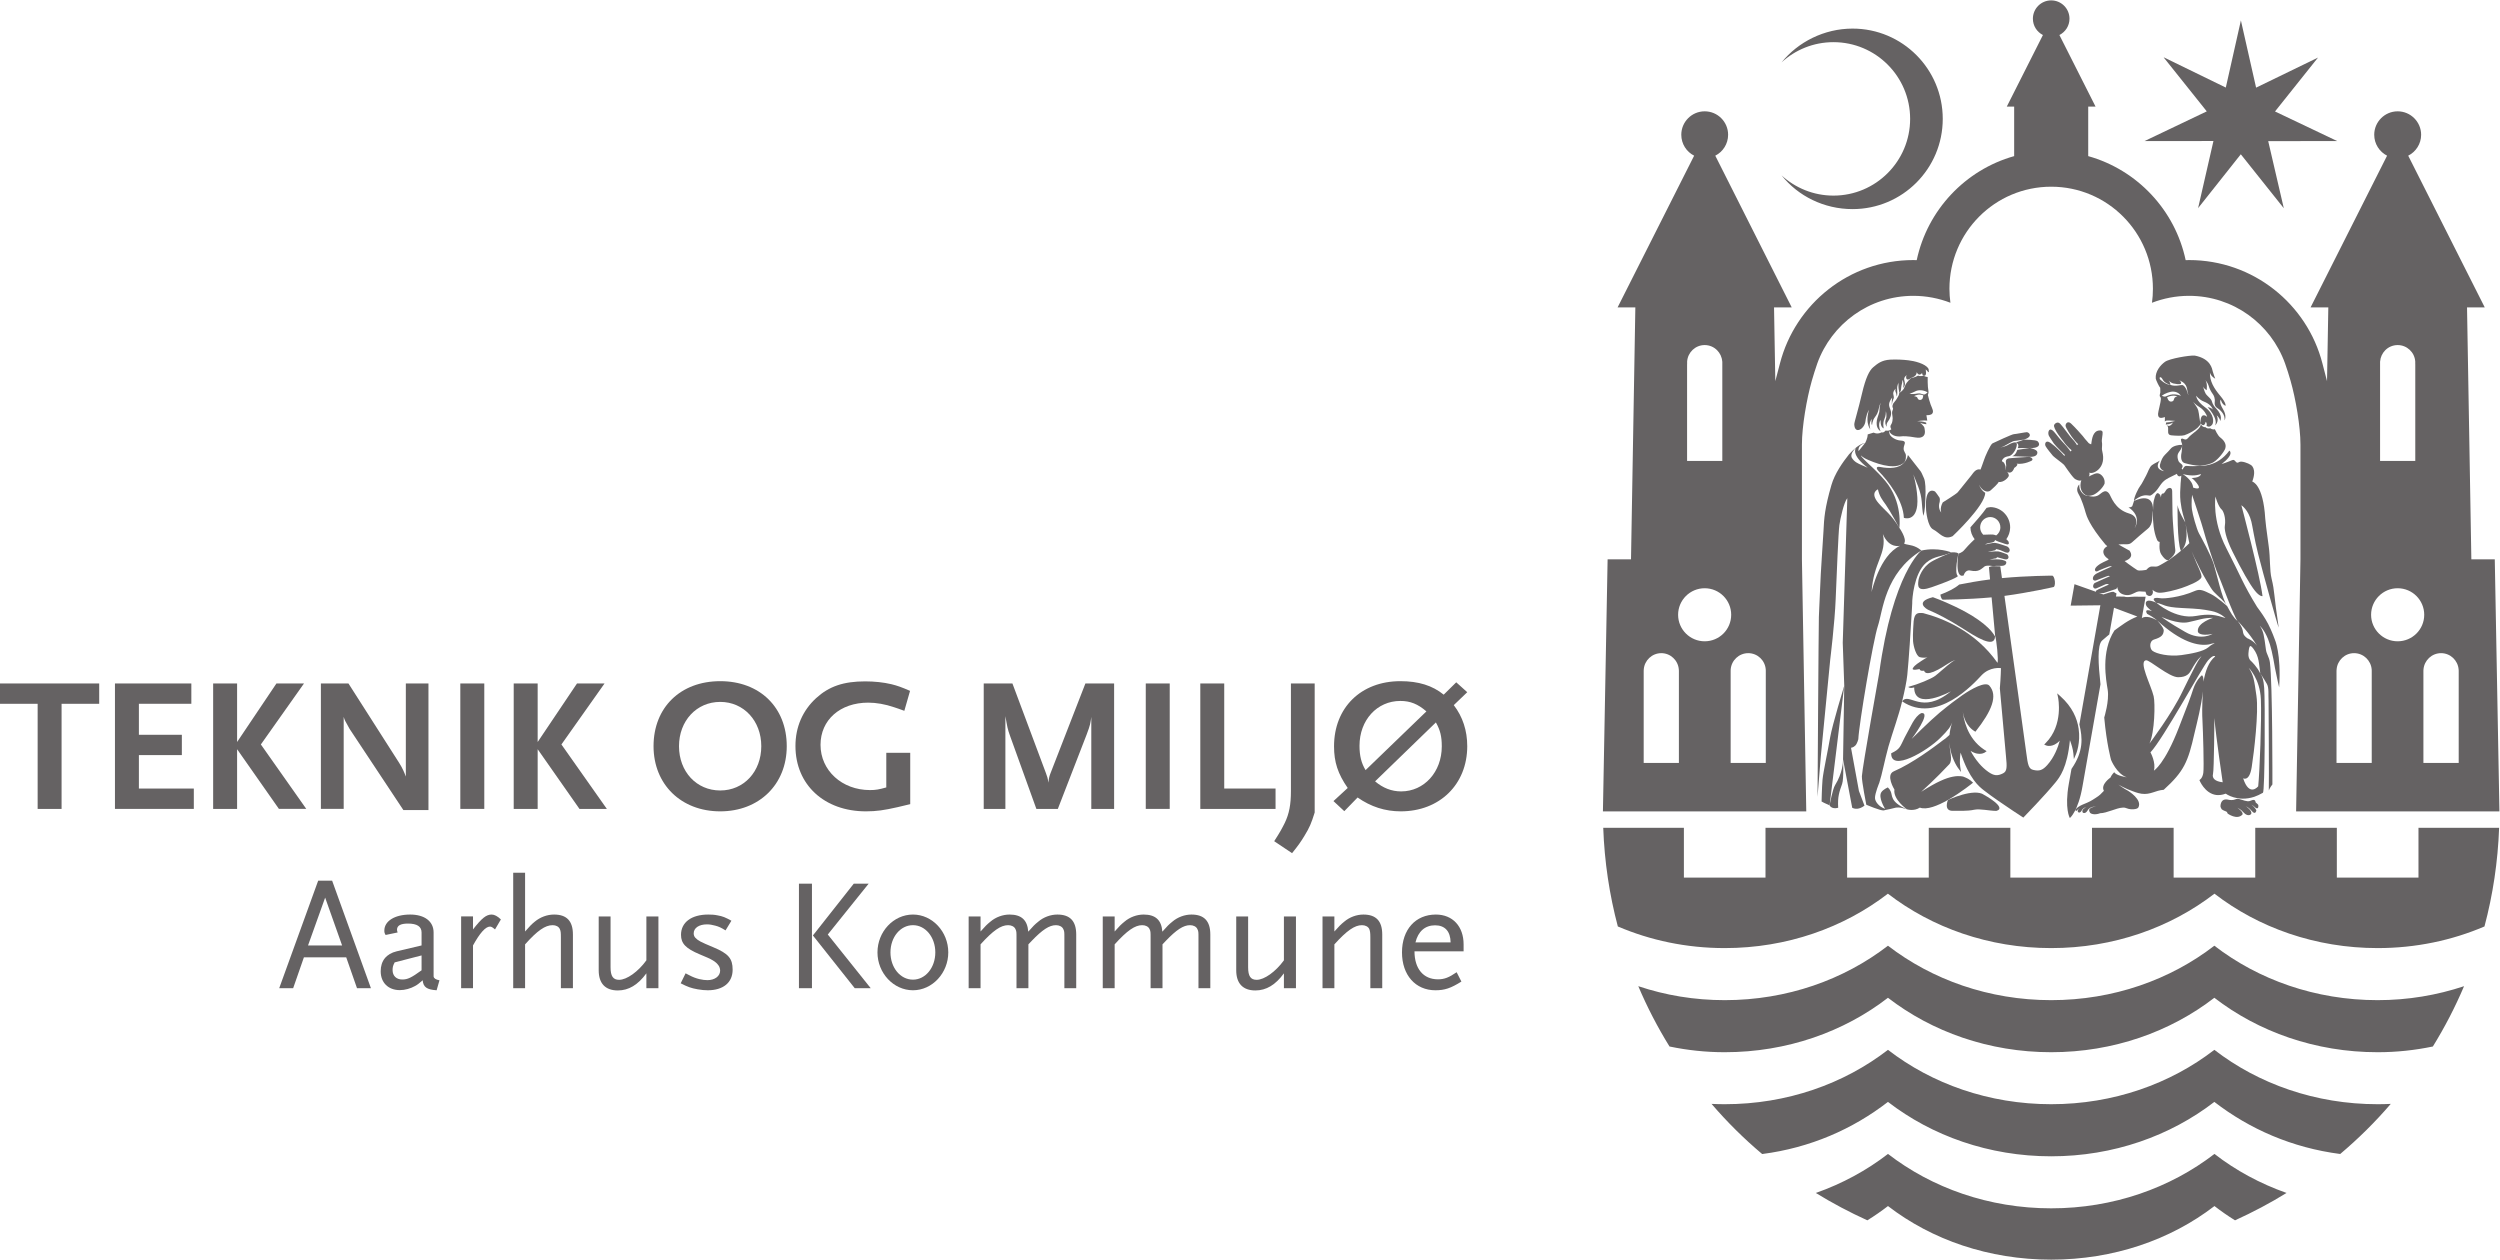 <?xml version="1.0" encoding="UTF-8" standalone="no"?>
<!-- Created with Inkscape (http://www.inkscape.org/) -->

<svg
   version="1.1"
   id="svg2"
   width="183.28"
   height="92.347"
   viewBox="0 0 183.28 92.347"
   sodipodi:docname="AAK_TM_02_hojre_70_cmyk.eps"
   xmlns:inkscape="http://www.inkscape.org/namespaces/inkscape"
   xmlns:sodipodi="http://sodipodi.sourceforge.net/DTD/sodipodi-0.dtd"
   xmlns="http://www.w3.org/2000/svg"
   xmlns:svg="http://www.w3.org/2000/svg">
  <defs
     id="defs6" />
  <sodipodi:namedview
     id="namedview4"
     pagecolor="#ffffff"
     bordercolor="#000000"
     borderopacity="0.25"
     inkscape:showpageshadow="2"
     inkscape:pageopacity="0.0"
     inkscape:pagecheckerboard="0"
     inkscape:deskcolor="#d1d1d1" />
  <g
     id="g8"
     inkscape:groupmode="layer"
     inkscape:label="ink_ext_XXXXXX"
     transform="matrix(1.333,0,0,-1.333,0,92.347)">
    <g
       id="g10"
       transform="scale(0.1)">
      <path
         d="m 1039.76,257.695 c -0.19,0.41 -0.42,0.762 -0.63,1.075 -0.24,0.332 -0.53,0.644 -0.88,0.957 0,0 -2.48,-1.094 -3.5,-2.579 -2.03,-2.851 2,-9.199 2,-9.199 -3.37,1.114 -5.46,3.946 -5.55,5.879 -0.08,2.598 2.36,8.418 2.36,8.418 0.77,2.324 1.57,5.645 2.36,9.082 0.8,3.36 1.55,6.817 2.68,10.86 2.29,7.929 5.63,16.875 7.52,24.863 1.43,5.879 2.5,11.054 2.85,14.551 0.86,8.574 1.9,24.687 2.49,35.273 0.33,5.664 0.22,4.238 0.22,4.707 0,1.367 0.79,15.699 7.62,21.676 4.5,3.91 8.74,3.246 13.91,5.715 0,0 -7.4,3.031 -16.51,1.007 0,0 -15.73,-12.367 -23.21,-67.519 0,0 -9.19,-51.328 -9.5,-56.563 -0.13,-2.714 2.43,-15.703 2.43,-15.703 0,0 7.98,-3.457 9.66,-3.125 1.04,0.371 2.45,0.45 4.81,1.094 2.34,0.684 3.8,0.84 7.83,-0.488 -9.59,4.297 -7.68,7.617 -8.96,10.019"
         style="fill:#656263;fill-opacity:1;fill-rule:nonzero;stroke:none"
         id="path12" />
      <path
         d="m 1106.66,441.883 9.47,-0.352 c 2.83,-0.097 4.53,0.742 4.37,2.598 -0.14,1.504 -4.14,2.285 -4.14,2.285 l -6.88,-1.062 c 0,0 -0.81,-2.922 -2.82,-3.469"
         style="fill:#656263;fill-opacity:1;fill-rule:nonzero;stroke:none"
         id="path14" />
      <path
         d="m 1196.19,391.855 c 0,0.774 -1.4,12.43 -1.4,21.329 -0.03,4.558 -0.1,8.367 -0.14,9.636 -0.13,2.696 -2.8,1.457 -3.33,0.422 -1.32,-2.422 -1.9,-1.902 -1.9,-1.902 0,0 -0.82,0.144 -0.97,-2.211 -0.35,1.719 -0.55,1.574 -1.06,2.082 -1.94,1.855 -3.01,-4.621 -3.01,-4.621 0,0 -0.17,-1.328 -0.27,-4.551 -0.02,-0.672 -0.06,-1.504 -0.06,-2.351 0,-3.301 0.3,-9.407 2.32,-13.899 0.38,-0.742 0.84,-1.004 1.43,-1.062 0,0 -0.64,-4.563 0.8,-6.778 2.69,-4.164 4.14,-3.207 4.14,-3.207 4.81,3.969 3.48,5.453 3.45,7.113"
         style="fill:#656263;fill-opacity:1;fill-rule:nonzero;stroke:none"
         id="path16" />
      <path
         d="m 1083.7,402.762 c 0,-2.422 0.88,-4.657 2.31,-6.543 -2.43,-2.246 -5.22,-5.281 -5.75,-5.977 -1.04,-1.355 -3.18,-1.961 -3.18,-1.961 0,0 -2.29,-13.847 2.89,-11.992 0,0 0.82,3.316 3.61,2.711 4.67,-1.016 5.92,0.762 7.82,2.207 1.26,0.957 5.03,0.176 5.03,0.176 2.94,0.644 6.41,-0.801 7.01,1.875 -0.02,0.371 -0.11,0.664 -0.11,0.664 -2.34,1.953 -9.01,1.016 -9.01,1.016 0,0 1.02,0.41 2.45,0.605 0.48,0.098 1.4,-0.02 1.48,0.762 0,0 0.58,-0.02 3.63,-0.938 2.47,-0.781 2.62,0.449 2.78,0.938 -0.06,0.929 -0.75,1.574 -0.75,1.574 0,0 -3.24,1.34 -4.78,1.613 -1.51,0.235 -5.74,-0.332 -5.74,-0.332 0,0 0.15,0.176 2.61,0.692 0.88,0.195 1.76,0.195 1.69,0.957 0,0 1.75,-0.164 4.12,-1.317 1.62,-0.801 2.42,-0.773 2.87,-0.519 0.15,0.265 0.54,0.597 0.6,0.84 0,0.187 0,0.382 0,0.546 -0.19,1.368 -1.46,1.907 -1.46,1.907 0,0 -5.03,1.785 -6.39,1.922 -1.35,0.187 -5.74,-0.926 -5.74,-0.926 1.11,0.789 2.34,0.886 3.76,1.14 1.98,0.383 1.73,1.457 1.73,1.457 0,0 0.42,-0.625 4.39,-1.796 1.1,-0.344 3.94,-1.797 3.11,0.8 -0.22,0.34 -0.72,0.926 -1.25,1.375 1.26,1.778 2.06,3.938 2.11,6.301 0.11,6.121 -4.73,11.211 -10.76,11.348 -0.75,0 -1.45,-0.274 -2.19,-0.41 0,0 0.02,0 0.02,0.027 -2.85,-4.031 -6.37,-7.801 -8.91,-10.742 m 7.03,4.074 c 1.08,1.023 2.46,1.602 3.96,1.582 3.07,-0.07 5.52,-2.656 5.47,-5.762 -0.03,-1.828 -0.95,-3.34 -2.28,-4.347 -0.55,0.175 -1,0.265 -1.11,0.351 -0.5,0.293 -3.33,0.11 -5.98,0.031 -0.06,0.067 -0.14,0.106 -0.2,0.164 -1.03,1.086 -1.58,2.524 -1.56,4.004 0.06,1.516 0.62,2.942 1.7,3.977"
         style="fill:#656263;fill-opacity:1;fill-rule:nonzero;stroke:none"
         id="path18" />
      <path
         d="m 1091.19,255.625 c -5.44,3.965 -19.86,-2.812 -19.86,-2.812 0,0 -2.62,-6.075 2.7,-5.977 2.89,0.059 7.85,-0.254 11.78,0.605 3.15,0.645 7.98,-0.586 12.14,-0.644 6.25,1.719 -6.76,8.828 -6.76,8.828"
         style="fill:#656263;fill-opacity:1;fill-rule:nonzero;stroke:none"
         id="path20" />
      <path
         d="m 1006.54,287.246 c -1.16,-6.894 -3.78,-18.906 -4.19,-23.242 -0.37,-4.336 -0.52,-12.031 -0.52,-12.031 1.63,-0.977 3.67,-1.719 4.41,-2.11 l 8.06,65.84 c 0,0 -6.57,-21.582 -7.76,-28.457"
         style="fill:#656263;fill-opacity:1;fill-rule:nonzero;stroke:none"
         id="path22" />
      <path
         d="m 1109.74,446.309 6.62,0.105 c 4.72,-0.328 6.15,1.672 4.37,3.606 -0.93,1.015 -7.65,0.945 -7.65,0.945 l -4.46,-1.551 c 0,0 2.25,-0.48 1.12,-3.105"
         style="fill:#656263;fill-opacity:1;fill-rule:nonzero;stroke:none"
         id="path24" />
      <path
         d="m 1359.19,385.152 -2.38,138.578 h 9.74 l -42.09,83.426 c 4.2,2.11 7.11,6.477 7.11,11.504 0,7.09 -5.8,12.891 -12.91,12.891 -7.11,0 -12.89,-5.801 -12.89,-12.891 0,-5.027 2.89,-9.394 7.07,-11.504 l -42.07,-83.426 h 9.75 l -0.71,-40.566 -2.54,9.766 c -8.42,32.683 -38.08,56.816 -73.34,56.816 -0.64,0 -1.28,-0.019 -1.87,-0.051 -5.84,27.59 -26.72,49.668 -53.59,57.219 v 27.227 h 4.04 l -19.89,39.375 c 3.3,1.679 5.55,5.066 5.55,8.972 0,5.567 -4.51,10.078 -10.06,10.078 -5.56,0 -10.07,-4.511 -10.07,-10.078 0,-3.906 2.22,-7.293 5.52,-8.972 l -19.88,-39.375 h 4.06 v -27.227 c -26.87,-7.551 -47.73,-29.629 -53.59,-57.219 -0.61,0.032 -1.25,0.051 -1.87,0.051 -35.28,0 -64.885,-24.133 -73.342,-56.816 l -2.559,-9.766 -0.703,40.566 h 9.722 l -42.039,83.426 c 4.192,2.11 7.063,6.477 7.063,11.504 0,7.09 -5.742,12.891 -12.895,12.891 -7.105,0 -12.859,-5.801 -12.859,-12.891 0,-5.027 2.871,-9.394 7.07,-11.504 l -42.09,-83.426 h 9.754 L 897.02,385.152 H 884.148 L 881.57,246.543 h 111.836 l -2.39,138.609 v 63.102 c 0,10.016 2.605,25.105 5.422,35.066 0.957,3.321 1.968,6.532 3.042,9.61 7.8,21.668 28.5,37.148 52.8,37.148 7.2,0 14.1,-1.387 20.4,-3.808 -0.33,2.507 -0.54,5.058 -0.54,7.683 0,30.977 24.94,56.145 55.97,56.145 30.98,0 55.94,-25.168 55.94,-56.145 0,-2.625 -0.17,-5.176 -0.52,-7.683 6.3,2.421 13.18,3.808 20.4,3.808 24.3,0 45.01,-15.48 52.78,-37.148 1.11,-3.078 2.1,-6.289 3.05,-9.61 2.84,-9.961 5.43,-25.05 5.43,-35.066 v -63.102 l -2.39,-138.609 h 111.82 l -2.56,138.609 z M 927.859,492.461 h 0.024 v 1.512 c 0.371,5.05 4.551,9.023 9.644,9.023 2.7,0 5.09,-1.082 6.848,-2.851 1.602,-1.622 2.645,-3.739 2.813,-6.172 h 0.046 v -54.696 h -19.375 z m -4.5,-219.277 h -19.367 v 50.664 c 0,0.254 0,0.507 0.039,0.722 0.371,5.02 4.555,8.985 9.653,8.985 5.078,0 9.238,-3.965 9.629,-8.985 0,-0.215 0.046,-0.468 0.046,-0.722 z m 14.168,66.894 c -8.047,0 -14.605,6.524 -14.605,14.59 0,8.047 6.558,14.59 14.605,14.59 8.078,0 14.59,-6.543 14.59,-14.59 0,-8.066 -6.512,-14.59 -14.59,-14.59 m 33.618,-66.894 h -19.329 v 50.664 c 0,0.254 0,0.507 0.02,0.722 0.383,5.02 4.57,8.985 9.656,8.985 5.102,0 9.262,-3.965 9.629,-8.985 0.024,-0.215 0.024,-0.468 0.024,-0.722 z m 337.845,220.789 h 0.02 c 0.18,2.433 1.23,4.55 2.81,6.172 1.74,1.769 4.18,2.851 6.84,2.851 5.13,0 9.32,-3.973 9.67,-9.023 v -1.512 h 0.02 v -53.184 h -19.36 z m -4.59,-220.789 h -19.37 v 50.664 c 0,0.254 0.03,0.507 0.05,0.722 0.39,5.02 4.53,8.985 9.62,8.985 5.11,0 9.27,-3.965 9.68,-8.985 0,-0.215 0.02,-0.468 0.02,-0.722 z m 14.26,66.894 c -8.04,0 -14.61,6.524 -14.61,14.59 0,8.047 6.57,14.59 14.61,14.59 8.07,0 14.61,-6.543 14.61,-14.59 0,-8.066 -6.54,-14.59 -14.61,-14.59 m 33.57,-66.894 h -19.41 v 50.664 c 0,0.254 0.04,0.507 0.04,0.722 0.41,5.02 4.57,8.985 9.68,8.985 5.09,0 9.25,-3.965 9.65,-8.985 0.01,-0.215 0.04,-0.468 0.04,-0.722 v -50.664"
         style="fill:#656263;fill-opacity:1;fill-rule:nonzero;stroke:none"
         id="path26" />
      <path
         d="m 1148.04,420.09 c 0.88,-0.063 2.17,0.086 3.36,0.562 1.99,0.879 4.84,3.418 6.05,6.047 0.47,2.781 -1.44,4.883 -2.71,5.457 -1.02,0.449 -1.65,0.391 -2.72,0.039 -1.02,-0.332 -3.3,-1.523 -3.3,-1.523 0.73,0.723 0.39,2.199 0.39,2.199 1.7,-1.16 8.79,1.965 7.4,10.145 -0.27,1.699 -0.52,2.14 -0.5,3.039 0.03,1.375 0.21,2.48 0,3.515 -0.27,1.465 0.53,4.188 0.37,5.52 -0.14,1.344 -2.19,1.012 -3.01,0.664 -2.85,-1.281 -2.95,-5.891 -3.26,-7.336 0,0 -0.41,0.098 -0.9,0.352 -0.65,0.242 -0.72,0.734 -1.45,1.425 -0.36,0.321 -1.72,1.961 -2.28,2.754 -0.59,0.77 -4.65,5.223 -6.46,6.895 -1.74,1.582 -2.93,0.105 -3.01,-1.028 -0.14,-1.289 3.34,-6.16 3.34,-6.16 2.83,-3.808 3.63,-4.14 3.63,-4.14 l -0.76,-0.586 c 0,0 0.33,0.449 -3.63,4.726 -0.47,0.489 -4.11,5.598 -5.53,7.051 -1.49,1.543 -3.05,-0.019 -3.31,-0.566 -0.91,-1.934 5,-8.985 5,-8.985 2.53,-3.644 4.64,-5 4.64,-5 l -0.85,-0.754 c 0.5,0.442 -4.57,5.754 -4.57,5.754 -2.07,2.141 -3.71,4.844 -5.27,6.035 -2.05,1.473 -2.73,-1.906 -1.68,-3.398 0.39,-0.52 1.12,-1.945 2.56,-3.938 1.37,-1.804 6.17,-6.386 6.17,-6.386 l -0.47,-0.36 c -1.21,1.532 -4.97,5.313 -7.58,7.129 -2.61,1.817 -3.34,-0.527 -2.69,-1.808 0.6,-1.2 3.42,-4.61 4.07,-5.371 0.7,-0.77 5.8,-4.469 6.15,-5.008 0.6,-0.938 2.01,-2.891 2.32,-3.293 0.61,-0.828 2.44,-3.445 3.55,-4.336 0,0 2.21,-1.453 3.58,-0.801 -1.25,-3.516 -0.06,-7.5 3.36,-8.531"
         style="fill:#656263;fill-opacity:1;fill-rule:nonzero;stroke:none"
         id="path28" />
      <path
         d="m 1139.27,269.902 c -0.56,-3.066 -1.15,-6.562 -1.45,-8.105 -2.49,-13.906 0.55,-18.926 0.55,-18.926 0,0 4.61,3.672 6.98,17.598 1.25,7.148 5.75,32.715 9.87,55.957 -1.21,11.074 -1.87,21.543 0.86,24.043 1.66,1.523 4.87,4.082 3.98,3.359 1.57,8.828 2.59,14.707 2.59,14.707 l 12.84,-4.824 c -5.27,-2.07 -8.68,-4.863 -12.6,-7.676 -7.61,-11.816 -4.55,-27.383 -3.71,-32.597 0.97,-6.133 -1.9,-15.274 -1.9,-15.274 1.32,-14.707 3.76,-23.32 3.76,-23.32 0,0 3.06,-7.676 8.62,-9.571 0,0 -5.92,0.918 -6.88,2.832 0,0 -1.5,-1.484 -2.09,-2.988 0,0 -5.58,-3.789 -3.59,-7.285 -1.99,-1.992 -2.1,-2.344 -4.6,-3.926 -2.46,-1.582 -2.9,-1.933 -7.13,-3.652 -1.4,-0.586 -3.27,-1.738 -3.84,-2.734 -0.19,-0.762 0.39,-0.899 0.57,-0.625 0.81,1.035 2.08,1.582 2.08,1.582 -1.78,-0.957 -1.71,-2.012 -1.14,-2.461 l 0.27,-0.098 c 0.36,-0.098 1.02,0 1.73,1.348 0.31,0.644 0.99,1.211 2.49,1.718 -0.39,-0.254 -3.2,-1.406 -1.99,-3.203 1.77,-0.781 2.69,1.563 3.06,1.953 1.25,1.25 2.35,1.27 4.2,1.739 -4,-1.153 -4.4,-1.856 -3.3,-3.711 0.9,-0.957 3.36,-1.094 5.54,-0.235 3.63,0.039 8.93,2.911 12.25,3.067 1.31,0.117 1.31,-0.02 3.4,-0.684 1.21,-0.39 4.74,-0.39 5.37,0.801 2.23,4.238 -5.18,8.965 -6.5,9.609 -1.3,0.645 -4.48,2.91 -4.48,2.91 0,0 4.27,-2.402 7.84,-3.593 2.64,-1.035 4.36,-1.348 4.91,-1.407 4.99,-0.644 7.45,1.817 12.17,2.188 11.24,10.195 13.38,15.43 16.9,31.016 1.46,6.211 3.96,15.742 4.59,23.125 -0.43,-9.766 -0.39,-12.5 -0.19,-16.075 0.31,-5.937 0.92,-25.546 0.47,-28.75 -0.47,-3.203 -2.16,-3.964 -2.16,-3.964 0,0 2.85,-7.383 9.29,-8.223 1.51,-0.156 3.26,0 5.19,0.742 0,0 6.4,-4.824 15.74,-1.719 1.48,0.508 3.04,1.231 4.73,2.207 1.09,0.645 1.24,50.996 0.68,57.676 -0.37,4.531 -0.8,5.781 -2.14,7.93 -1.7,3.652 -4.89,6.66 -4.89,6.66 0,0 -1.89,1.152 -1.63,4.395 0.42,5.097 1.11,4.648 2.8,2.46 3.11,-4.218 2.95,-8.183 3.72,-13.515 0,0 1.51,-2.051 3.65,-5.781 1.21,-2.149 0.69,-6.055 0.9,-9.297 0,0 0.31,-44.864 0.13,-49.258 0.59,1.621 1.98,3.301 1.98,3.301 0,0 0.14,55.371 -1.38,67.129 -0.4,3.027 -1.83,4.433 -2.18,7.031 -1.05,7.93 -1.33,10.039 -3.36,13.066 0,0 2.35,-1.894 4.51,-7.226 1.47,-3.633 2.64,-8.809 3.85,-16.094 0.74,-4.102 2.27,-10.527 2.27,-10.527 1.23,18.632 -2.41,26.425 -2.41,26.425 -1.16,3.203 -3.1,7.871 -5.07,11.016 -2.05,3.418 -4.14,6.035 -4.67,6.836 -7.87,12.832 -8.93,16.836 -16.9,32.266 -7.96,15.441 -5.99,28.418 -5.99,28.418 0,0 1.5,-5.547 3.49,-7.208 0.69,-0.539 2.43,-4.191 1.68,-8.984 -0.25,-1.406 0.2,-5.976 4.28,-14.219 4.98,-10.023 9.36,-17.793 12.29,-21.425 2.7,-3.36 4.16,-2.93 4.16,-2.93 -1.46,11.855 -11.64,49.98 -11.64,49.98 0,0 3.84,-2.312 5.52,-9.082 0.58,-2.257 1.66,-9.707 3.69,-17.656 2.74,-10.898 10.82,-39.746 11.33,-40.547 -2.93,19.238 -2.06,19.238 -3.92,26.934 -1.14,4.683 -0.66,11.285 -1.57,17.746 -1.38,10.008 -1.77,13.308 -1.91,15.223 -1.13,19.16 -7.15,20.402 -7.15,20.402 2.72,7.262 -0.77,9.148 -0.77,9.148 -1.58,1.063 -5.01,2.227 -6.24,1.668 -2.52,-1.64 -1.89,2.063 -4.39,0.84 -1.57,-0.762 -5.49,-2.058 -5.49,-2.058 7.39,5.695 4.29,7.421 4.29,7.421 -6.75,-9.277 -16.16,-8.351 -16.16,-8.351 -2.83,-0.274 -5.59,-0.235 -7.21,-0.047 -1.16,0.137 -1.83,-0.871 -2.31,-2.063 -0.16,0.208 -0.33,0.481 -0.57,0.61 0.58,0.828 1.05,1.637 -0.46,2.742 -0.56,0.391 -0.92,0.828 -1.2,1.258 0,0 -1.23,2.621 -0.13,4.551 0.86,1.449 2.09,2.5 2.09,4.472 -2.03,0.129 -4.98,-0.633 -6.1,-1.875 -1.14,-1.218 -1.9,-2.246 -3.4,-3.621 -1.25,-1.262 -2.03,-2.82 -2.7,-5.39 -0.58,-2.364 2.37,-3.614 2.37,-3.614 0,0 -6.05,0.801 -2.45,5.879 -0.57,-0.566 -2.93,-1.465 -4.36,-2.551 -1.45,-1.121 -2.27,-4.07 -3.15,-5.625 -0.9,-1.582 -2.38,-4.746 -3.27,-5.769 -0.88,-1.016 -3.64,-6.484 -3.43,-8.32 0.82,1.277 3.78,2.586 3.78,2.586 1.42,0.5 2.43,0.683 3.82,0.5 1.43,-0.168 1.43,-0.5 3.89,1.777 2.39,2.246 3.11,5.039 6.06,6.961 1.87,1.203 4.37,2.207 6.07,3.137 0.11,-0.665 0.5,-1.172 1.06,-1.348 0.48,-0.137 0.95,0.019 1.35,0.34 -0.23,-2.117 -0.57,-5.719 -0.64,-9.16 -0.02,-1.797 0,-3.524 0.19,-5.008 0.69,-5.957 1.9,-8.731 2.63,-11.535 0,0 -3.81,6.211 -4.26,9.511 0,0 -0.28,-20.828 1.85,-25.175 -1.38,-1.141 -2.65,-2.184 -3.04,-2.442 l -0.66,-0.476 c -0.74,-0.571 -2.41,-1.782 -2.41,-1.782 -0.16,-0.078 -0.37,-0.195 -0.59,-0.371 -1.64,-0.996 -5.09,-3.047 -5.84,-3.32 -0.84,-0.41 -1.86,-0.215 -3.34,-0.215 -1.49,0 -2.23,-0.937 -3.16,-1.855 0,0 -3.96,-0.743 -4.97,-0.118 -0.67,0.391 -3.1,2.09 -4.95,3.438 -0.89,0.644 -1.62,1.191 -1.99,1.523 1.81,0.547 3.3,1.543 3.57,3 0.14,0.899 -0.23,1.778 -0.79,2.618 0.06,0 0.04,0 0.09,0.011 l -6.28,3.477 c 4.58,0.508 5.5,-0.539 7.53,1.258 2.37,2.121 5.77,5.109 8.73,7.531 2.97,2.461 2.19,6.98 2.76,9.949 0.36,10.938 -10.46,5.188 -10.46,5.188 l -0.92,-2.754 c -0.17,-0.528 -1.75,-0.938 -2.14,-0.684 7.84,-5.234 3.43,-11.484 3.43,-11.484 0,0 3.41,6.172 -3.09,8.066 -8.05,2.363 -9.88,9.473 -10.95,10.926 -2.5,3.301 -4.64,-0.652 -6.69,-1.27 -1.45,-0.437 -2.02,-0.574 -5.24,0.063 -2.13,0.223 -3.28,1.89 -3.93,3.023 -0.7,1.223 -0.57,3.242 -0.57,3.242 0,0 -2.29,-2.183 -0.42,-5.269 1.85,-3.09 3.39,-8.352 3.88,-10.168 0.51,-1.816 2.07,-7.012 10.89,-17.578 0,0 0.43,-0.391 1.05,-0.969 -1.11,-0.633 -1.94,-1.453 -2.13,-2.519 -0.28,-1.668 0.84,-3.379 2.81,-4.563 -0.02,-0.137 -0.08,-0.293 -0.09,-0.41 -1.97,-0.859 -3.99,-1.895 -4.56,-2.266 -1.64,-1.093 -2.56,-1.953 -2.81,-2.949 0,-1.426 0.88,-1.504 2.65,-0.43 0.47,0.274 4.26,1.68 4.81,1.914 0.94,0.411 1.91,0.118 1.91,0.118 0,0 -7.16,-3.164 -8.41,-3.887 -0.92,-0.504 -2.23,-1.461 -2.08,-3.063 0.15,-0.761 1.01,-1.074 1.74,-0.761 0.75,0.351 4.69,1.797 5.56,2.148 1.75,0.645 1.38,0.313 2.08,0.176 0,0 -7.79,-3.399 -8.39,-3.75 -0.57,-0.352 -0.89,-1.191 -0.89,-1.875 0.09,-0.879 0.89,-1.426 1.66,-1.113 0.58,0.195 4.14,1.836 5.16,2.285 1.01,0.449 1.89,-0.137 1.89,-0.137 0,0 -6.73,-2.969 -6.89,-3.242 -0.1,-0.078 -0.35,-0.469 -0.25,-0.742 l -11.81,4.179 -2.1,-11.796 16.33,0.195 c 0,0 -6.46,-36.856 -11.53,-65.508 1.75,-7.48 2.37,-14.727 -4.33,-24.473 m 45.17,39.961 c -1.42,6.055 -8.58,19.395 -4.1,19.766 1.92,0.176 12.59,-9.316 17.57,-9.316 4.97,0 6.27,2.304 7.2,3.925 3.68,6.68 5.62,7.598 5.62,7.598 -1.33,-1.582 -2.49,-3.555 -4.55,-7.637 -1.72,-3.476 -3.79,-7.304 -5.78,-11.543 -5.75,-12.226 -18.25,-28.808 -18.25,-28.808 2.88,6.113 3.2,22.246 2.29,26.015 m 27.43,8.008 c 0.03,2.031 -0.32,3.34 -0.92,3.496 -0.33,-0.195 -3.04,-2.597 -4.75,-7.578 -1.55,-4.922 -3.05,-8.652 -7.81,-20.957 -7.89,-20.488 -13.82,-23.887 -13.82,-23.887 1.26,4.414 -1.88,10.039 -1.88,10.039 7.14,7.618 28.46,46.875 31.66,50.567 3.19,3.613 3.94,2.187 3.94,2.187 -3.62,-2.89 -5.49,-8.183 -6.42,-13.867 m 5.21,-50.781 c 0.61,2.305 0.76,30.762 0.76,30.762 0.9,-10.684 4.57,-35.313 4.57,-35.313 -4.28,0.449 -5.94,2.285 -5.33,4.551 m 23.89,42.969 c -1.3,8.925 -1.46,11.035 -4.23,15.429 0,0 6.18,-6.015 6.67,-17.246 0.47,-11.172 -0.67,-40.078 -1.47,-47.91 0,0 -4.87,-6.172 -8.28,4.395 0,0 3.41,-2.11 4.71,6.152 1.3,8.32 3.91,30.234 2.6,39.18 m -40.56,121.972 c 5.83,-1.398 8.04,-0.508 10.07,0 -0.51,-2.234 -5.22,-2.148 -5.22,-2.148 0.98,-0.481 2.72,-2.414 3.62,-3.879 1.96,-3.172 -2.73,-1.387 -2.73,-1.387 -0.3,4.278 -5.74,7.414 -5.74,7.414 m 1.57,-27.187 c 0.51,-2.285 1.19,-6.895 2.09,-10.832 -0.53,-0.645 -2.69,-2.547 -4.63,-4.188 4.42,3.731 3.01,12.645 2.54,15.02 m -47.95,-38.047 c 0.84,-0.332 2.63,-0.313 3.17,-0.117 0,0 4.47,1.504 5.15,1.699 1.66,0.547 1.64,0.293 2.07,1.523 0.43,-2.793 2.09,-4.023 4.79,-4.394 3.27,-0.449 5.14,2.09 7.56,2.031 0,0 2.71,-0.234 3.18,-0.176 0.27,-0.957 0.55,-1.66 0.55,-1.66 2.56,-2.051 4.26,0.742 3.24,2.754 0,0 1.47,-1.543 3.72,-1.68 2.93,-0.136 9.28,1.563 12.39,2.598 3.39,1.172 9.96,3.691 10.82,5.801 0.66,1.562 -2.63,7.379 -3.88,10.855 -0.55,1.41 -0.73,1.586 -1.47,3.578 0.58,-1.515 2.05,-4.613 3.81,-8.05 0.25,-0.547 0.55,-1.075 0.8,-1.661 1.28,-2.382 2.62,-4.878 3.9,-7.007 1.45,-2.559 2.82,-4.668 3.71,-5.606 2.98,-3.164 5.58,-4.726 7.31,-7.851 -2.78,4.062 -5.74,17.734 -7.31,22.906 -1.59,5.199 -6.81,14.625 -8.16,17.074 -1.34,2.481 -3.57,10.566 -3.89,13.281 -0.44,3.543 0.09,7.95 0.09,7.95 0,0 5.72,-17.082 6.29,-19.532 0.55,-2.472 6.52,-21 7.74,-23.597 1.23,-2.575 8.97,-24.02 11.01,-26.305 0.61,-0.449 2.42,-2.461 4.06,-4.453 2.15,-2.539 4.31,-5.41 6.62,-9.082 -2.2,2.969 -5.31,4.043 -5.31,4.043 -2.43,1.797 -2.29,2.871 -2.5,4.043 -0.5,2.773 -2.87,5.449 -2.87,5.449 -1.16,0.898 -2.15,2.148 -3.1,3.555 -0.92,1.445 -1.79,3.086 -2.67,4.668 0,0 -5.5,4.961 -8.96,6.64 -3.86,1.875 -5.84,2.949 -8.61,1.758 -8.63,-3.848 -17.58,-4.258 -18.36,-4.141 -7.8,1.25 -2.97,-2.421 -2.97,-2.421 4.27,-0.86 3.86,-2.403 14.12,-2.891 9.54,-0.469 10.82,-0.625 15.97,-1.602 5.13,-0.976 7.9,-3.906 7.9,-3.906 -5.23,1.699 -8.93,2.5 -16.25,1.133 -11.29,-2.012 -21.74,7.266 -21.74,7.266 -7.03,3.222 -6.16,-1.114 -5.18,-2.168 1.49,-1.641 2.74,-2.422 2.74,-2.422 -4.86,1.699 -2.65,-1.504 -2.65,-1.504 3.27,-1.68 5.47,-3.574 5.47,-3.574 13.24,-12.188 22.66,-14.219 28.43,-13.262 0.82,0.156 2.53,0.82 3.3,0.625 -2.15,-0.879 -2.84,-1.621 -3.56,-2.227 -2.84,-2.343 -9.61,-3.535 -14.83,-4.258 -6.73,-0.917 -13.72,0.684 -15.93,2.403 -1.48,1.211 -1.93,5.312 1.05,6.211 4.04,1.211 5.02,2.539 5.21,4.883 0.13,1.621 -3.67,5.625 -3.67,5.625 -6.11,3.437 -8.4,1.171 -8.4,1.171 l 2.09,11.797 h -0.54 l -4.22,0.039 c -1.57,0 -1.23,0.059 -3,-0.078 -1.08,-0.078 -2.23,-0.234 -3.4,-0.039 -0.22,0.039 -0.43,0.117 -0.63,0.176 l -4.51,0.02 c 0.11,0.625 0.2,1.113 0.29,1.699 v 0 c -0.93,0.488 -1.66,0.918 -1.66,0.918 0,0 -1.15,-0.02 -2.16,-0.391 -1.22,-0.43 -3.4,-1.074 -3.4,-1.074 z m 62.82,-22.637 c 0,0 -6.16,-4.082 -15.08,1.074 -9.01,5.137 -12.23,7.637 -12.99,8.262 0,0 8.89,-4.199 14.75,-2.91 5.85,1.211 8.17,2.441 13.6,2.383 0,0 -8.92,-2.676 -8.38,-7.461 0.21,-1.817 3.99,-2.305 8.1,-1.348"
         style="fill:#656263;fill-opacity:1;fill-rule:nonzero;stroke:none"
         id="path30" />
      <path
         d="m 1079.37,373.496 c 0.08,0.137 0.18,0.352 0.25,0.469 -0.07,-0.117 -0.17,-0.332 -0.25,-0.469"
         style="fill:#656263;fill-opacity:1;fill-rule:nonzero;stroke:none"
         id="path32" />
      <path
         d="m 1059.32,412.148 c 0,0 0.69,-8.933 3.85,-10.527 3.56,-1.785 5.84,-6.094 10.73,-3.723 0,0 17.91,16.77 17.92,23.848 -2.42,1.524 -3.22,4.043 -3.37,4.414 1.48,-3.094 4.47,-4.754 6.38,-3.066 4.42,3.886 4.38,4.629 4.38,4.629 2.73,-0.516 5.72,2.707 5.6,3.527 -0.08,0.906 -0.53,1.727 -1.13,2.137 2.91,-2 4.1,2.035 4.1,2.035 1.4,0.816 1.79,1.812 1.79,1.812 l -0.48,0.508 c 4.44,-0.508 8.32,1.699 8.32,1.699 0.45,0.403 0.49,0.735 0.33,1.047 -0.33,0.653 -1.6,1.035 -1.6,1.035 0,0 -10.78,-0.683 -11.45,-0.851 -2.36,-0.567 -1.25,-2.723 -1.32,-4.102 -0.1,-1.734 -0.72,-2.324 -0.72,-2.324 0.68,1.524 0.44,2.07 -0.24,3.567 -0.62,1.367 -1.72,0.859 -1.31,1.765 0.43,0.957 1.23,1.945 3.66,2.297 1.89,0.234 4.31,3.758 4.46,6.379 0.02,0.691 -0.21,1.031 -0.6,1.16 -1.19,0.399 -3.67,-1.016 -4.63,-1.555 -0.84,-0.546 -4.59,-1.445 -4.59,-1.445 0,0 1.49,0.305 3.09,1.184 1.56,0.879 4.58,2.683 5.47,2.683 0.88,0 4.11,0.684 5.12,0.684 5.38,1.777 2.83,4.035 1.64,4.125 -0.56,0.039 -6.29,-1.086 -7.1,-1.086 -1.01,0 -10.6,-4.5 -11.79,-5.07 -1.18,-0.614 -4.24,-7.664 -4.63,-9.024 -0.41,-1.336 -1.94,-5.359 -1.94,-5.359 -2.69,0.644 -4.05,-2.004 -5.15,-3.34 -1.29,-1.496 -6.51,-8.234 -7.42,-9.207 -0.92,-1.02 -8.21,-5.531 -8.21,-5.531 -1.93,-3.399 -0.66,-5.926 -0.83,-5.586 0,0 -1.67,1.847 -1.14,4.765 0,0 0.72,2.004 0.18,3.438 -0.47,0.683 -1.16,1.68 -1.39,2.023 -0.45,0.606 -0.86,1.094 -1.06,1.336 0,0 -5.95,3.789 -4.92,-10.301"
         style="fill:#656263;fill-opacity:1;fill-rule:nonzero;stroke:none"
         id="path34" />
      <path
         d="m 1093.88,380.855 c 0.17,-2.031 0.37,-4.292 0.6,-6.753 -6.23,-0.782 -12.21,-1.875 -16.95,-2.813 -2.44,-2.109 -6.35,-4.043 -10.41,-5.566 l 0.04,0.019 c 0.25,-1.601 0.84,-2.832 1.44,-2.773 0,0 13.09,0.039 26.74,1.269 0.61,-6.523 1.27,-13.808 1.95,-21.269 v 0.039 c 0.67,-1.582 1.96,-13.613 1.27,-14.746 0.03,0 0.03,0.078 0.03,0.078 0,-0.059 0,-0.078 0.02,-0.117 -0.02,0 -0.02,0.019 -0.05,0.039 -12.41,17.656 -30.45,24.609 -40.9,27.324 -2.89,0.215 -4.66,0.254 -5.19,-4.453 0,0 -0.59,-7.168 -0.33,-10.977 0.23,-2.968 1.72,-8.144 3.65,-8.769 1.93,-0.625 4.26,-0.176 4.26,-0.176 -0.57,-0.137 -2.34,-1.27 -3.47,-2.031 -1.1,-0.762 -3.54,-2.149 -4.52,-3.848 -0.99,-1.699 3.66,-0.508 3.66,-0.508 0.21,-1.406 2.52,-0.898 2.52,-0.898 0,0 0.21,-3.418 7.71,0.586 4.24,2.265 6.32,4.297 9.57,5.312 -1.08,-0.351 -3.09,-1.914 -4.45,-3.047 -2.53,-2.031 -4.23,-3.75 -6.63,-5.625 -2.19,-1.718 -9.52,-4.726 -14.96,-6.172 1,-1.074 3.28,-0.253 3.28,-0.253 -0.03,-13.243 20.22,-2.168 20.22,-2.168 -16.33,-13.301 -22.82,-0.137 -26.85,-5.508 18.92,-12.832 39.47,9.785 43.57,14.219 4.72,5.039 10.78,4.043 10.78,4.043 0,0 -0.08,-4.981 -0.63,-11.309 0,0.039 0.02,0.137 0.02,0.176 1.71,-19.121 3.15,-34.883 3.35,-37.09 0.64,-6.25 0.64,-8.535 -1.61,-9.649 -3.08,-1.543 -5,-1.347 -8.1,0.821 -1.95,1.367 -3.61,2.968 -5.06,4.648 -0.02,0 -0.04,-0.058 -0.04,-0.058 l 0.04,0.058 c -2.13,2.481 -3.67,5.02 -4.69,6.914 2.66,-1.719 4.78,-1.816 6.13,-1.543 0.16,0.039 0.49,0.117 0.49,0.117 0.8,0.235 1.27,0.528 1.31,0.586 l 0.92,0.664 -0.96,0.586 c -0.18,0.118 -0.33,0.235 -0.51,0.332 0,-0.019 -0.02,-0.019 -0.02,-0.019 v 0.019 c -9.41,6.289 -11.28,17.207 -11.65,21.075 0.32,-2.676 1.63,-8.301 6.95,-11.309 9.12,11.523 12.46,19.863 7.67,25.352 -2.15,2.48 -9.94,-1.856 -14.78,-5.215 -3.54,-2.481 -7.04,-5.098 -12.56,-9.649 -4.98,-4.14 -15.39,-14.433 -15.39,-14.433 0,0 11.32,14.902 5.31,14.179 -3.79,-1.836 -5.9,-7.636 -9.12,-13.32 -2.64,-5.293 -2.5,-6.445 -7.44,-8.769 -0.25,-10.586 19.81,1.269 27.07,8.515 4.3,4.317 5.62,5.899 6.86,9.414 l -0.38,-1.015 c -0.83,-2.364 -1.28,-4.649 -1.48,-6.817 -2.76,-2.402 -1.64,-1.601 -4.02,-3.242 -0.12,-0.117 -0.42,-0.332 -0.87,-0.684 -3.41,-2.558 -15.3,-11.601 -25.73,-16.093 -4.68,-2.012 0.33,-10.039 0.33,-10.039 -0.86,-5.391 6.83,-10.84 6.83,-10.84 0,0 3.79,-1.27 7.15,0.918 3.77,-1.426 9.81,1.015 15.47,4.219 7.24,4.121 13.79,9.492 13.79,9.492 -2.04,2.07 -3.6,2.597 -5.29,3.3 0,0 -2.13,0.723 -5.81,0 -3.72,-0.703 -8.86,-2.792 -17.42,-8.32 0,0 8.13,7.285 15.43,15.137 2.13,2.324 0.1,7.285 0.1,12.168 0.45,-8.262 4.49,-13.848 4.55,-13.945 l 1.81,-2.461 -0.44,3.027 c -0.36,2.402 -0.1,5.41 0.21,7.637 2.42,-7.266 4.95,-11.934 7.23,-15.039 h 0.02 v -0.039 c 2.28,-3.106 4.3,-4.707 5.76,-5.821 4.38,-3.418 11.13,-7.988 15.8,-11.094 v -0.019 h 0.02 c 2.99,-1.973 5.12,-3.359 5.18,-3.398 l 0.52,-0.333 0.42,0.469 c 0.13,0.117 11.46,11.778 17.2,18.809 2.32,2.871 6.52,8.047 7.99,23.32 0.8,-2.109 1.7,-4.961 1.91,-7.422 l 0.14,-1.699 c -0.02,-0.215 -0.04,-0.312 -0.08,-0.508 l 0.08,0.528 0.13,-1.329 1.2,2.813 c 0.05,0.098 2.57,6.133 1.4,13.965 -0.81,5.527 -3.43,11.933 -10.06,17.832 l -1.72,1.562 0.49,-2.304 c 0,-0.137 3.17,-15.039 -6.87,-25.078 l -0.78,-0.801 1.03,-0.449 c 0.14,-0.079 3.63,-1.485 7.55,2.617 -0.93,-3.457 -2.93,-9.043 -6.9,-13.457 -2.54,-2.813 -4.35,-3.457 -7.74,-2.618 -2.44,0.547 -2.94,2.793 -3.73,8.985 -0.51,4.121 -7.52,54.219 -12.06,86.699 13.84,1.856 26.96,4.863 26.96,4.863 0.63,0.098 0.95,1.543 0.77,3.243 -0.22,1.738 -0.86,3.085 -1.49,3.027 0,0 -13.65,-0.039 -27.6,-1.348 -0.33,2.344 -0.64,4.489 -0.91,6.442 0.5,-0.02 1.02,-0.059 1.43,-0.02 -1.39,-0.078 -3.38,0.137 -5.12,0.137 -1.11,0 -1.8,-0.215 -2.56,-0.528"
         style="fill:#656263;fill-opacity:1;fill-rule:nonzero;stroke:none"
         id="path36" />
      <path
         d="m 1013.13,261.66 c 1.02,2.91 0.51,13.457 0.51,13.457 0,-1.679 -0.35,-7.676 -4.37,-14.121 -1.43,-2.266 -3.03,-11.133 -3.03,-11.133 0,0 1,-2.343 4.72,-1.347 -0.37,6.25 0.65,8.769 2.17,13.144"
         style="fill:#656263;fill-opacity:1;fill-rule:nonzero;stroke:none"
         id="path38" />
      <path
         d="m 1073.2,388.973 c 0,0 -8.23,-3.43 -11,-5.149 -5.04,-3.027 -6.84,-8.394 -7.09,-10.191 -0.43,-3.262 -0.74,-6.641 7.34,-3.789 14.55,5.097 14.35,6.133 14.35,6.133 -2.2,1.578 0.28,12.304 0.28,12.304 -0.69,1.016 -3.88,0.692 -3.88,0.692"
         style="fill:#656263;fill-opacity:1;fill-rule:nonzero;stroke:none"
         id="path40" />
      <path
         d="m 1179.44,615.195 37.85,0.02 0.04,-0.059 -8.41,-36.777 -0.08,-0.164 0.04,0.066 -0.02,-0.09 0.1,0.188 23.39,29.5 h 0.08 l 23.61,-29.637 -8.57,36.883 0.05,0.031 37.88,0.039 -34.2,16.278 23.65,29.64 -34.05,-16.543 -8.36,36.973 -8.3,-36.926 -34.05,16.594 -0.07,-0.078 23.63,-29.582 v -0.039 l -34.21,-16.317"
         style="fill:#656263;fill-opacity:1;fill-rule:nonzero;stroke:none"
         id="path42" />
      <path
         d="m 1217.84,115.391 c -24.18,-18.672 -55.49,-29.903 -89.74,-29.903 -34.22,0 -65.57,11.23 -89.76,29.903 -24.17,-18.672 -55.496,-29.903 -89.754,-29.903 -2.602,0 -4.691,0.059 -7.277,0.176 8.527,-9.922 17.812,-19.141 27.851,-27.578 26.477,3.438 49.76,13.672 69.18,28.672 24.19,-18.652 55.54,-29.922 89.76,-29.922 34.25,0 65.56,11.27 89.74,29.922 19.45,-15 42.78,-25.215 69.22,-28.652 10,8.438 19.3,17.637 27.81,27.559 -2.56,-0.117 -4.63,-0.176 -7.24,-0.176 -34.26,0 -65.6,11.23 -89.79,29.903"
         style="fill:#656263;fill-opacity:1;fill-rule:nonzero;stroke:none"
         id="path44" />
      <path
         d="m 1314.9,85.664 0.13,0.156 c -0.06,-0.059 -0.12,-0.117 -0.16,-0.156 h 0.03"
         style="fill:#656263;fill-opacity:1;fill-rule:nonzero;stroke:none"
         id="path46" />
      <path
         d="m 1054.9,486.211 c 0,0 -2.17,-1.32 -3.54,-1.145 0,0 -2.79,-2.117 -3.65,-4.558 -0.46,-1.289 -0.77,-1.836 -1.49,-2.547 -0.8,-0.852 -1.68,-1.262 -1.68,-1.262 0,-0.527 -0.15,-1.035 -0.41,-1.594 -0.57,-1.082 -1.42,-2.558 -2.17,-3.308 -1.17,-1.192 -1.3,-2.586 -1.07,-3.059 0.62,-0.867 0,-1.23 -0.25,-2.359 -0.22,-0.863 0.33,-2.863 0.29,-3.734 -0.14,-2.325 -0.47,-2.657 -1.04,-3.672 -0.6,-1.063 0.32,-2.254 0.32,-2.254 -0.26,-0.274 -0.9,-0.625 -1.35,-0.723 1.56,-3.808 5.95,-3.351 7.79,-3.125 0.66,0.078 2.7,-0.117 3.91,-0.242 1.43,-0.16 4.14,-0.805 5.39,-0.539 3.75,0.691 2.57,4.25 2.44,5.39 -0.27,1.18 -2.4,2.801 -2.4,2.801 0,0 1.83,-0.777 3.49,-0.808 l -0.19,0.906 c 0,0 -0.55,0.187 -1.47,0.422 -1.07,0.246 -3.45,0.32 -3.45,0.32 0,0 3.34,0.645 5.58,0.344 l -0.47,2.949 c 4.63,-0.098 3.73,2.598 3.07,4.051 -0.39,0.82 -1.09,2.648 -1.58,4.465 -0.34,1.347 -0.68,2.422 -0.68,2.605 0,0.129 0.48,1.125 0.34,1.887 -0.58,2.976 -0.45,8.016 -0.45,8.016 -1.1,0 -2.41,0.773 -2.41,0.773 0,0 -1.45,-0.645 -2.87,0 m 2.07,-13.047 c -0.57,-0.351 -0.98,-0.527 -1.76,-0.129 -0.96,0.449 0,1.477 -2.48,1.836 0,0 0.41,0.402 1.64,0.703 1.93,0.578 3.38,-0.281 3.38,-0.281 0,0 -0.14,-1.758 -0.78,-2.129 m 0.95,2.664 c -1.17,0.168 -1.76,0.86 -3.36,0.527 -1.6,-0.292 -3.01,-0.437 -4.39,-0.066 0,0 1.68,0.438 2.69,1.024 1,0.609 3.63,1.679 7.25,-0.254 0,0 -1.03,-1.395 -2.19,-1.231"
         style="fill:#656263;fill-opacity:1;fill-rule:nonzero;stroke:none"
         id="path48" />
      <path
         d="m 1217.84,172.656 c -24.18,-18.652 -55.49,-29.941 -89.74,-29.941 -34.22,0 -65.57,11.289 -89.76,29.941 -24.17,-18.652 -55.496,-29.941 -89.754,-29.941 -16.801,0 -32.668,2.695 -47.539,7.676 h -0.024 c 4.895,-11.543 10.649,-22.618 17.168,-33.164 9.883,-2.051 19.829,-3.145 30.395,-3.145 34.258,0 65.584,11.27 89.754,29.941 24.19,-18.671 55.54,-29.941 89.76,-29.941 34.25,0 65.56,11.27 89.74,29.941 24.19,-18.671 55.53,-29.941 89.79,-29.941 10.56,0 20.47,1.094 30.39,3.145 6.51,10.546 12.26,21.621 17.15,33.164 -14.89,-4.942 -30.75,-7.676 -47.54,-7.676 -34.26,0 -65.6,11.289 -89.79,29.941"
         style="fill:#656263;fill-opacity:1;fill-rule:nonzero;stroke:none"
         id="path50" />
      <path
         d="m 1025.95,461.086 c 0.12,1.012 0.18,1.258 0.39,2.203 0.47,2.316 1.56,4.133 1.56,4.133 -2.48,-8.359 1.42,-11.32 0.76,-10.859 0,0 -1.25,3.281 0.78,5.808 0,0 -0.58,-2.664 0.16,-3.398 0,0 0.1,2.472 1.55,4.347 1.22,1.621 1.58,2.481 1.97,4.063 0.47,2.121 0.74,3.015 1.25,3.847 0,0 -0.53,-1.171 -0.67,-3.546 -0.05,-1.434 -0.09,-1.59 -0.5,-2.743 -0.85,-2.382 -2.43,-6.945 1.09,-9.367 0,0 -1.86,3.821 0.03,6.242 0,0 -0.42,-3.82 1.68,-4.64 0,0 -0.7,2.914 0.42,5.285 0.76,1.59 0.76,3.477 0.78,4.16 0,0 0.68,-2.57 0,-4.277 -0.59,-1.387 -0.41,-3.34 0.6,-4.309 0,0 -0.72,1.223 0.55,2.961 1.29,1.719 2.03,3.789 1.6,5.586 -0.57,2.449 -2.27,3.594 0.71,7.59 0,0 -0.49,-2.942 -0.04,-4.633 -0.1,0.469 -0.14,1.125 0.09,2.024 0.59,2.371 1.25,1.707 0.59,4.296 -0.43,1.641 1.31,3.243 1.31,3.243 0,0 -0.2,-0.262 -0.24,-1.18 0,-0.422 0.34,-1.039 0.49,-1.449 0.2,-0.547 0.27,-1.739 0.27,-1.739 0.5,0.832 0.32,2.805 0.26,4.18 -0.12,1.758 0.8,3.469 0.8,3.469 0,0 -0.18,-0.656 -0.08,-2.512 0.06,-1.238 0.43,-2.234 0.43,-3.172 0,0 0.92,0.223 1.05,2.637 0.13,2.051 0.81,2.82 0.63,4.492 1.14,-1.348 0.47,-4.453 0.47,-4.453 1.6,1.98 0.84,2.938 0.59,4.59 -0.26,1.512 1.46,2.566 1.46,2.566 -0.72,-0.703 -0.49,-2.39 0.39,-2.48 0.8,-0.086 2.23,1.015 2.23,1.015 0,0 2.79,0.625 2.79,3.02 0,0 1.16,-2.695 2.95,-0.457 0,0 0.02,-0.902 0.67,-1.418 2.32,-0.762 1.29,3.379 1.29,3.379 0,0 0.58,-0.344 1.05,-1.016 1.21,-1.66 0.54,1.328 0.54,1.328 -1.64,2.977 -8.06,4.383 -11.13,4.727 -3.04,0.359 -6.48,0.527 -9.96,0.359 -4.81,-0.281 -7.09,-2.304 -9.32,-4.168 -2.12,-1.777 -4.14,-5.722 -6.18,-14.472 -2.02,-8.77 -4.25,-15.743 -4.25,-16.875 0.16,-5.918 5.65,-2.657 6.14,1.613"
         style="fill:#656263;fill-opacity:1;fill-rule:nonzero;stroke:none"
         id="path52" />
      <path
         d="m 1075.11,359.238 c -6.64,3.184 -12.06,5.098 -12.06,5.098 -10.01,-2.481 -3.76,-6.445 -2.38,-7.051 4.57,-1.875 11.38,-5.43 18.55,-9.98 7.35,-4.688 17.74,-11.485 18.02,-4.59 -3.64,6.543 -13.73,12.539 -22.13,16.523"
         style="fill:#656263;fill-opacity:1;fill-rule:nonzero;stroke:none"
         id="path54" />
      <path
         d="m 1008.37,585.195 c -11.034,0 -21.046,4.258 -28.557,11.133 9.093,-11.387 23.327,-18.555 39.057,-18.555 27.41,0 49.6,22.207 49.6,49.629 0,27.422 -22.19,49.649 -49.6,49.649 -15.6,0 -29.964,-7.324 -39.057,-18.594 7.511,6.902 17.523,11.133 28.557,11.133 23.28,0 42.16,-18.887 42.16,-42.188 0,-23.293 -18.88,-42.207 -42.16,-42.207"
         style="fill:#656263;fill-opacity:1;fill-rule:nonzero;stroke:none"
         id="path56" />
      <path
         d="m 1022.14,444.648 c -0.4,3.125 2.28,3.946 3.65,4.5 0,0 -2.01,-0.046 -5.15,-2.656 -1,-0.82 -2.72,-2.41 -3.74,-3.621 -3.37,-4.25 -7.81,-10.461 -9.66,-16.855 -3.7,-12.801 -4.03,-18.184 -4.38,-25.586 -0.21,-4.7 -1.52,-21.43 -1.87,-32.11 -0.24,-7.031 -0.59,-11.523 -0.65,-14.843 -0.14,-3.282 -0.738,-98.965 -0.738,-98.965 l 1.788,22.07 5.2,53.438 c 0,0 2.5,20.39 2.99,33.222 0.51,12.774 1.52,37.188 2.03,40.703 0.49,3.563 2.5,12.645 4.37,14.832 l -2.51,-79.5 c 0,0 0.64,-17.324 0.83,-23.574 0,0 -0.66,-38.867 -0.66,-40.586 l 5.04,-26.601 c 1.52,-0.782 3.89,-0.996 6.74,1.172 l -3.05,8.085 -4.35,23.731 c 0,0 1.31,0.156 2.34,1.211 1.06,0.996 1.68,3.515 1.68,3.515 0.33,8.086 8.09,54.239 10.78,62.325 2.69,8.086 3.71,28.961 23.87,41.433 0,0 -2.32,2.348 -6.37,3.02 -4.04,0.683 -3.01,1.035 -3.01,1.035 1.53,2.461 -2.71,8.418 -2.71,8.418 -4.82,7.852 -7.6,9.129 -11.44,13.586 -5.04,5.808 -0.34,7.605 -0.34,7.605 0.88,-3.918 2.35,-5.714 4.36,-8.507 2.03,-2.809 7.42,-12.684 7.42,-12.684 0,0 2.05,14.238 -7.85,25.937 -2.42,2.852 -4.77,5.204 -6.84,7.176 -0.88,0.813 -1.68,1.594 -2.44,2.285 -1.13,1.047 -3.42,3.352 -3.58,3.633 -0.29,0.305 -0.27,0.52 -0.45,0.813 0.82,-0.813 2.09,-1.653 3.99,-2.461 7.85,-3.41 15.66,-5.02 19.57,-1.629 1.31,0.906 1.42,4.082 1.02,4.957 -0.63,1.426 -1.65,2.051 -0.63,5 0.35,1 0.72,2.148 -1.95,2.297 -3.09,0.176 -5.43,2.129 -5.98,3.078 -0.33,0.523 -0.59,2.457 -0.59,2.457 0,0 -1.12,-0.25 -1.79,0.012 0,0 -1.19,-1.524 -2.19,-0.996 0,0 -2.11,-1.329 -4.43,-0.168 l -3.27,-0.997 c 0,-2.207 -1.4,-4.707 -1.4,-4.707 0,0 -2.65,-3.347 -3.65,-4.5 m 13.4,-45.585 c 3.44,-8.223 9.47,-6.465 9.47,-6.465 -11.45,-5.344 -15.69,-25.45 -15.69,-25.45 1.04,16.52 8.56,21.024 6.22,31.915 m -8.35,36.484 c 0,0 -1.34,0.555 -3.41,1.473 -1.72,0.793 -4.06,1.652 -5.43,4.191 -0.77,1.934 1.44,4.461 2.44,5.281 0,0 -3.28,-3.621 6.4,-10.945"
         style="fill:#656263;fill-opacity:1;fill-rule:nonzero;stroke:none"
         id="path58" />
      <path
         d="m 1128.11,28.223 c -34.23,0 -65.58,11.25 -89.76,29.922 -11.7,-9.043 -25.09,-16.328 -39.666,-21.465 h -0.032 c 9.068,-5.586 18.548,-10.605 28.348,-15.059 3.95,2.441 7.76,5.098 11.35,7.852 C 1062.53,10.859 1093.88,0 1128.11,0 c 34.24,0 65.57,10.859 89.79,29.473 3.58,-2.754 7.35,-5.41 11.31,-7.852 9.78,4.453 19.26,9.453 28.34,15.059 -14.59,5.137 -27.99,12.422 -39.65,21.465 -24.22,-18.672 -55.55,-29.922 -89.79,-29.922"
         style="fill:#656263;fill-opacity:1;fill-rule:nonzero;stroke:none"
         id="path60" />
      <path
         d="m 1210.3,459.883 c -0.62,1.484 -0.74,5 -1.33,7.234 -0.31,1.203 -1.57,2.988 -2.79,4.68 0,0 1.26,-1.563 3.65,-3.02 2.17,-1.316 3.95,-4.109 4,-5.371 0,0 -0.66,1.153 -2.13,0.93 -1.08,-0.125 -1.73,-2.402 -1.4,-4.453 2.2,-2.578 2.76,0.945 2.76,0.945 0,0 0.97,-0.781 0.47,-2.137 0,0 1.38,-1.535 3.05,0.469 1.09,1.309 1.2,6.016 -3.84,9.617 -5.02,3.633 -4.88,6.379 -4.88,6.379 0,0 1.49,-2.179 4.34,-3.281 2.81,-1.121 4.16,-2.609 4.96,-4.504 0,0 -0.49,1.094 -2.99,1.477 0,0 5.9,-6.192 4.09,-10.039 0,0 2.47,2.07 0.88,5.566 0,0 1.87,-1.582 1.87,-3.125 0,0 1.94,2.617 -2.28,6.98 -2.2,2.317 -1.98,3.469 -2.45,4.329 -0.46,0.879 -1.02,1.336 -2.45,2.773 -1.41,1.406 -1.5,3.008 -2.28,4.969 0,0 0.48,-1.258 2.05,-2.137 0,0 0.61,3.945 -0.78,5.652 0,0 1.51,-1.66 1.9,-3.222 0.39,-1.551 1.4,-3.367 2.11,-4.317 0.71,-0.945 1.52,-2.371 1.19,-4.871 -0.33,-2.558 1.96,-3.261 2.52,-3.808 0.54,-0.539 3.3,-2.668 2.91,-5.989 0,0 1.5,2.239 -0.86,6.145 -2.35,3.945 -1.37,4.875 -1.19,5.281 0,0 0.47,-2.586 2.59,-3.457 0,0 0.54,1.426 -2.91,5.52 -3.45,4.09 -5.82,8.027 -5.68,12.824 0,0 0.18,-1.809 2.95,-3.442 0,0 -0.98,2.415 -1.36,3.918 -0.39,1.504 -1.09,7.149 -9.99,8.829 -2.93,0.183 -13.81,-1.622 -16.33,-3.45 -2.5,-1.812 -5.39,-5.242 -5.07,-9.179 0.05,-0.719 1.98,-4.735 2.46,-5.086 0.04,-0.469 0.04,-0.926 0.06,-1.387 0.01,-0.645 0.01,-1.145 0,-1.262 -0.06,-0.515 -0.66,-1.765 -0.12,-2.234 0.28,-0.254 0.45,-0.742 0.45,-1.27 0,-1.484 -1.58,-7.168 -1.58,-8.222 0,-1.067 0.23,-2.403 2.1,-2.168 0.7,0.125 1.25,0.285 1.65,0.469 0.05,-0.586 0.01,-1.993 -0.04,-2.481 0.68,0.672 1.52,0.555 2.28,0.555 1.26,0 3.47,-0.235 3.47,-0.235 0,0 -1.85,-0.41 -3.14,-0.672 -1.25,-0.234 -1.81,-0.117 -1.81,-0.117 l -0.26,-1.211 c 0,0 2.74,0.188 3.99,1.161 0,0 -0.69,-1.348 -1.66,-1.747 -1.23,-0.5 -1.82,0.481 -2.33,0.586 0,0 1.21,-0.398 1.3,-1.875 0.15,-1.523 -0.67,-3.816 1.73,-4.035 1.23,-0.137 2.68,-0.222 4.02,-0.234 1.31,0 2.52,0.07 3.23,0.285 1.32,0.391 7.84,3.211 8.9,6.465 m -14.16,14.289 c -0.81,-0.813 -0.19,-2.121 -2.07,-2.258 -1.65,-0.129 -2.19,2.422 -2.19,2.422 0,0 2.02,0.945 3.68,0.859 1.54,-0.09 1.97,-0.586 1.97,-0.586 0,0 -0.78,0.157 -1.39,-0.437 m -5.41,0.484 c -1.01,-0.027 -1.76,0.52 -1.76,0.52 1.74,1.297 4.68,2.324 6.29,2.246 2.95,-0.137 4.2,-2.305 4.2,-2.305 -5.04,1.961 -7.69,-0.39 -8.73,-0.461 m 9.6,6.34 c -0.79,0.223 -3.86,-0.969 -6.67,0.125 -2.77,0 -5.82,3.176 -5.82,3.176 -0.19,0.945 -0.06,1.141 0.53,0.984 0.59,-0.183 0.96,-1.14 1.41,-1.785 0.44,-0.664 1.69,-1.711 3.88,-2.375 0,1.438 -0.95,2.383 -0.95,2.383 0,0 1.23,-1.277 2.44,-1.582 7.28,-1.621 3.43,1.75 3.43,1.75 5.32,-2.375 3.75,-5.215 5.1,-8.281 -0.64,0.957 -0.81,2.363 -1.35,3.457 -0.97,1.933 -2,2.148 -2,2.148"
         style="fill:#656263;fill-opacity:1;fill-rule:nonzero;stroke:none"
         id="path62" />
      <path
         d="m 1330.11,210.098 h -44.9 V 237.5 h -44.87 v -27.402 h -44.89 V 237.5 h -44.9 v -27.402 h -44.9 V 237.5 h -44.87 v -27.402 h -44.91 V 237.5 H 970.984 V 210.098 H 926.105 V 237.5 h -44.359 c 0.664,-18.691 3.422,-36.875 8.027,-54.258 17.895,-7.637 37.707,-11.894 58.79,-11.894 34.218,0 65.547,11.269 89.737,29.922 24.21,-18.653 55.53,-29.922 89.78,-29.922 h 0.07 c 34.24,0 65.53,11.269 89.76,29.922 24.18,-18.653 55.51,-29.922 89.76,-29.922 21.01,0 40.87,4.257 58.73,11.894 4.63,17.383 7.38,35.567 8.06,54.258 h -44.35 v -27.402"
         style="fill:#656263;fill-opacity:1;fill-rule:nonzero;stroke:none"
         id="path64" />
      <path
         d="m 1034.07,435.945 c -2.73,0.528 -1.91,-1.269 -1.01,-2.168 5.37,-5.379 13.67,-16.211 14.02,-25.8 0,0 6.25,-2.332 7.34,6.75 0.65,5.449 -1.23,14.628 -2.2,17.136 0,0 0.68,-1.328 2.65,-6.425 2.74,-7.223 1.71,-9.786 2.9,-16.375 0.5,1.367 0.73,3.066 0.89,4.765 0.08,1.649 0.2,3.387 0.26,4.883 0.23,4.922 0.05,9.187 -0.77,11.023 -0.99,2.344 -1.54,3.481 -1.99,4.024 -0.44,0.597 -6.85,8.769 -6.85,8.769 -0.36,-1.914 -1.2,-3.316 -2.31,-4.312 -2.44,-2.992 -7.65,-3.293 -12.93,-2.27"
         style="fill:#656263;fill-opacity:1;fill-rule:nonzero;stroke:none"
         id="path66" />
      <path
         d="m 1201.73,438.016 c 2.31,-0.633 5.41,-1.305 8.19,-1.414 2.93,0.281 5.9,0.918 7.69,2.117 1.4,0.929 3.02,2.551 4.38,4.336 0.62,0.761 1.13,1.593 1.57,2.394 0.17,0.281 0.21,0.547 0.34,0.84 0.33,1.191 0.45,3.426 -2.86,5.938 -1.3,0.937 -2.81,4.246 -2.92,4.492 v 0 c -1.37,-0.449 -2.58,0.554 -2.58,0.554 -1.75,-0.515 -2.6,0.598 -2.6,0.598 -0.63,-0.168 -2.01,0.164 -2.64,2.012 0.73,-2.727 -4.86,-5.391 -6.89,-7.961 -1.72,-2.156 -2.87,0.547 -3.94,-0.692 0,-1.679 0.72,-2.218 0.66,-3.117 0,0 -0.06,-2.859 -0.24,-3.711 -0.38,-1.773 -0.99,-5.683 1.84,-6.386"
         style="fill:#656263;fill-opacity:1;fill-rule:nonzero;stroke:none"
         id="path68" />
      <path
         d="m 1240.62,251.367 c -0.41,1.934 -1.22,1.699 -3.21,0.899 -1.45,-0.625 -4.18,0.664 -5.84,1.035 -1.6,0.371 -1.82,-0.156 -3.23,-0.449 -1.4,-0.313 -3.39,0.214 -3.39,0.214 -4.06,0.528 -3.73,-3.964 -3.73,-3.964 0.15,-0.528 0.41,-0.997 0.68,-1.426 0.98,-0.742 1.87,-0.918 2.5,-1.231 0.55,-0.293 0.47,-0.625 0.77,-1.132 0,0 5.21,-3.77 8.14,-0.508 0.68,1.484 -3.16,3.925 -2.75,3.711 0,0 1.96,-0.938 3.14,-2.364 1.19,-1.425 3.08,-2.402 4.32,-1.132 1.11,1.699 -2.98,4.453 -2.98,4.453 0,0 1.92,-0.957 3.09,-2.403 1.25,-1.543 2.33,-2.05 2.83,-0.039 -0.75,1.778 -2.69,3.203 -2.69,3.203 0,0 0.89,-0.468 1.86,-1.386 1.18,-1.114 2.16,-0.782 1.87,1.211 -0.27,0.507 -1.38,1.308 -1.38,1.308"
         style="fill:#656263;fill-opacity:1;fill-rule:nonzero;stroke:none"
         id="path70" />
      <path
         d="m 178.824,199.109 -9.414,-26.308 h 18.738 z m 17.52,-49.824 -5.93,16.992 h -23.269 l -5.918,-16.992 h -7.668 l 21.437,59.16 h 7.664 L 204,149.285 h -7.656"
         style="fill:#656263;fill-opacity:1;fill-rule:nonzero;stroke:none"
         id="path72" />
      <path
         d="m 231.852,167.313 -14.805,-3.829 c -0.957,-1.836 -1.133,-2.691 -1.133,-4.273 0,-3.125 2.09,-5.141 5.313,-5.141 2.957,0 4.961,0.957 10.625,5.059 z m 8.281,-19.161 c -5.41,0.352 -7.324,1.739 -7.676,5.489 -1.992,-1.739 -2.871,-2.442 -4.18,-3.145 -2.441,-1.387 -5.566,-2.266 -8.359,-2.266 -6.367,0 -10.547,4.106 -10.547,10.372 0,5.742 3.047,9.589 8.809,10.976 l 13.672,3.223 v 7.148 c 0,3.223 -2.442,4.887 -7.493,4.887 -4.089,0 -6.015,-1.137 -6.015,-3.402 0,-0.43 0.09,-0.782 0.351,-1.485 l -6.621,-1.386 c -0.613,1.035 -0.691,1.464 -0.691,2.441 0,5.215 5.742,8.793 14.199,8.793 7.93,0 12.891,-3.75 12.891,-9.848 V 155.73 c 0.175,-1.054 1.218,-1.738 3.222,-2.089 l -1.562,-5.489"
         style="fill:#656263;fill-opacity:1;fill-rule:nonzero;stroke:none"
         id="path74" />
      <path
         d="m 272.25,181.609 c -1.309,1.133 -2,1.563 -2.781,1.563 -2.442,0 -5.586,-3.574 -9.328,-10.371 v -23.516 h -6.532 v 39.473 h 6.532 v -7.149 c 4.875,6.27 7.316,8.188 10.285,8.188 1.484,0 3.301,-0.957 5.047,-2.699 l -3.223,-5.489"
         style="fill:#656263;fill-opacity:1;fill-rule:nonzero;stroke:none"
         id="path76" />
      <path
         d="m 308.473,149.285 v 27.969 c 0,2.617 -0.078,3.476 -0.606,4.609 -0.605,1.309 -2.09,2.09 -3.926,2.09 -4.093,0 -8.359,-2.949 -15.156,-10.547 v -24.121 h -6.535 v 63.516 h 6.535 v -32.324 c 2.695,3.046 3.399,3.828 5.313,5.39 3.047,2.539 6.882,3.93 10.632,3.93 6.965,0 10.364,-3.578 10.364,-10.981 v -29.531 h -6.621"
         style="fill:#656263;fill-opacity:1;fill-rule:nonzero;stroke:none"
         id="path78" />
      <path
         d="m 355.496,149.285 v 8.184 c -4.629,-6.367 -9.766,-9.414 -15.683,-9.414 -6.891,0 -10.54,3.847 -10.54,11.074 v 29.629 h 6.52 v -27.965 c 0,-4.887 1.402,-6.898 4.703,-6.898 4.199,0 10.473,4.453 15,10.722 v 24.141 h 6.621 v -39.473 h -6.621"
         style="fill:#656263;fill-opacity:1;fill-rule:nonzero;stroke:none"
         id="path80" />
      <path
         d="m 389.172,148.152 c -1.645,0 -3.481,0.176 -5.488,0.528 -3.735,0.683 -5.391,1.289 -9.321,3.3 l 2.7,5.489 2.007,-1.035 c 3.926,-2.11 7.578,-2.715 10.024,-2.715 4.004,0 6.969,2.187 6.969,5.234 0,0.957 -0.348,2.094 -0.782,2.695 -1.582,2.27 -3.394,3.399 -10.468,6.274 -7.657,3.219 -10.27,5.933 -10.27,10.719 0,6.875 5.738,11.156 14.977,11.156 1.664,0 3.402,-0.082 5.058,-0.434 2.973,-0.523 4.36,-1.133 7.68,-2.968 l -3.227,-5.309 c -2.539,1.559 -3.672,2.086 -5.664,2.613 -1.582,0.43 -3.062,0.703 -4.527,0.703 -4.453,0 -7.324,-2.011 -7.324,-4.98 0,-0.957 0.347,-1.817 0.957,-2.442 1.558,-1.558 2.617,-2.167 9.761,-5.136 8.364,-3.477 10.704,-6.192 10.704,-12.364 0,-7.07 -5.133,-11.328 -13.766,-11.328"
         style="fill:#656263;fill-opacity:1;fill-rule:nonzero;stroke:none"
         id="path82" />
      <path
         d="m 470.09,149.285 -23.012,29.008 22.485,28.492 h 8.179 l -22.476,-27.969 23.613,-29.531 z m -30.688,0 v 57.5 h 7.153 v -57.5 h -7.153"
         style="fill:#656263;fill-opacity:1;fill-rule:nonzero;stroke:none"
         id="path84" />
      <path
         d="m 502.117,183.953 c -6.972,0 -12.383,-6.617 -12.383,-14.98 0,-8.36 5.411,-14.981 12.383,-14.981 6.875,0 12.285,6.621 12.285,14.981 0,8.363 -5.41,14.98 -12.285,14.98 z m 0,-35.801 c -10.722,0 -19.527,9.493 -19.527,20.821 0,11.406 8.805,20.824 19.527,20.824 10.625,0 19.414,-9.418 19.414,-20.824 0,-11.328 -8.789,-20.821 -19.414,-20.821"
         style="fill:#656263;fill-opacity:1;fill-rule:nonzero;stroke:none"
         id="path86" />
      <path
         d="m 585.383,149.285 v 27.969 c 0,2.875 0,3.398 -0.625,4.609 -0.61,1.309 -2.168,2.09 -4.004,2.09 -3.652,0 -7.484,-2.519 -13.32,-8.613 l -1.836,-1.934 v -24.121 h -6.543 v 27.969 c 0,2.875 0,3.398 -0.61,4.609 -0.601,1.309 -2.168,2.09 -4.004,2.09 -4.003,0 -8.281,-2.949 -15.156,-10.547 v -24.121 h -6.543 v 39.473 h 6.543 v -8.281 c 2.695,3.046 3.481,3.828 5.395,5.39 2.965,2.539 6.89,3.93 10.547,3.93 6.543,0 9.839,-3.051 10.293,-9.418 2.773,3.144 3.55,3.926 5.488,5.488 2.945,2.539 6.875,3.93 10.523,3.93 6.977,0 10.371,-3.578 10.371,-10.981 v -29.531 h -6.519"
         style="fill:#656263;fill-opacity:1;fill-rule:nonzero;stroke:none"
         id="path88" />
      <path
         d="m 659.133,149.285 v 27.969 c 0,2.875 0,3.398 -0.625,4.609 -0.61,1.309 -2.168,2.09 -4.004,2.09 -3.652,0 -7.484,-2.519 -13.32,-8.613 l -1.836,-1.934 v -24.121 h -6.543 v 27.969 c 0,2.875 0,3.398 -0.61,4.609 -0.601,1.309 -2.168,2.09 -4.004,2.09 -4.003,0 -8.281,-2.949 -15.156,-10.547 v -24.121 h -6.543 v 39.473 h 6.543 v -8.281 c 2.695,3.046 3.481,3.828 5.395,5.39 2.965,2.539 6.89,3.93 10.547,3.93 6.543,0 9.839,-3.051 10.293,-9.418 2.773,3.144 3.55,3.926 5.488,5.488 2.945,2.539 6.875,3.93 10.523,3.93 6.977,0 10.371,-3.578 10.371,-10.981 v -29.531 h -6.519"
         style="fill:#656263;fill-opacity:1;fill-rule:nonzero;stroke:none"
         id="path90" />
      <path
         d="m 706.121,149.285 v 8.184 c -4.605,-6.367 -9.742,-9.414 -15.683,-9.414 -6.875,0 -10.543,3.847 -10.543,11.074 v 29.629 h 6.543 v -27.965 c 0,-4.887 1.382,-6.898 4.707,-6.898 4.175,0 10.449,4.453 14.976,10.722 v 24.141 h 6.621 v -39.473 h -6.621"
         style="fill:#656263;fill-opacity:1;fill-rule:nonzero;stroke:none"
         id="path92" />
      <path
         d="m 753.66,149.285 v 27.969 c 0,2.617 -0.176,3.476 -0.601,4.609 -0.61,1.309 -2.192,2.09 -4.004,2.09 -4.028,0 -8.285,-2.949 -15.176,-10.547 v -24.121 h -6.524 v 39.473 h 6.524 v -8.281 c 2.715,3.046 3.492,3.828 5.406,5.39 2.973,2.539 6.875,3.93 10.551,3.93 6.973,0 10.367,-3.578 10.367,-10.981 v -29.531 h -6.543"
         style="fill:#656263;fill-opacity:1;fill-rule:nonzero;stroke:none"
         id="path94" />
      <path
         d="m 789.27,183.879 c -5.493,0 -9.321,-3.324 -10.801,-9.414 h 19.336 c -0.078,6.09 -3.125,9.414 -8.535,9.414 z m -11.332,-14.301 c 0,-9.59 4.882,-15.406 12.89,-15.406 3.496,0 6.02,0.957 10.293,3.902 l 2.617,-5.136 c -5.84,-3.653 -9.16,-4.786 -14.297,-4.786 -10.972,0 -18.378,8.36 -18.378,20.821 0,12.539 7.406,20.824 18.632,20.824 9.243,0 15.254,-6.527 15.254,-16.391 v -3.828 h -27.011"
         style="fill:#656263;fill-opacity:1;fill-rule:nonzero;stroke:none"
         id="path96" />
      <path
         d="M 33.867,305.715 V 247.898 H 20.703 v 57.817 H 0 v 11.168 H 54.559 V 305.715 H 33.867"
         style="fill:#656263;fill-opacity:1;fill-rule:nonzero;stroke:none"
         id="path98" />
      <path
         d="m 63.223,247.898 v 68.985 H 105.234 V 305.715 H 76.387 V 288.66 H 100.012 V 277.488 H 76.387 V 259.09 H 106.594 V 247.898 H 63.223"
         style="fill:#656263;fill-opacity:1;fill-rule:nonzero;stroke:none"
         id="path100" />
      <path
         d="m 153.398,247.898 -23,32.832 v -32.832 h -13.171 v 68.985 h 13.171 v -32.188 l 21.633,32.188 h 15.157 l -23.719,-33.543 24.976,-35.442 h -15.047"
         style="fill:#656263;fill-opacity:1;fill-rule:nonzero;stroke:none"
         id="path102" />
      <path
         d="m 221.836,247.273 -29.57,44.629 -2.305,4.184 c -0.41,0.836 -0.625,1.258 -0.938,2.41 v -50.598 h -12.539 v 68.985 h 15.157 l 27.898,-43.692 c 1.984,-3.125 2.824,-5.32 3.664,-7.519 v 51.211 h 12.442 v -69.61 h -13.809"
         style="fill:#656263;fill-opacity:1;fill-rule:nonzero;stroke:none"
         id="path104" />
      <path
         d="m 253.164,247.898 v 68.985 h 13.184 v -68.985 h -13.184"
         style="fill:#656263;fill-opacity:1;fill-rule:nonzero;stroke:none"
         id="path106" />
      <path
         d="m 318.691,247.898 -22.988,32.832 v -32.832 h -13.176 v 68.985 h 13.176 v -32.188 l 21.633,32.188 h 15.152 L 308.77,283.34 333.75,247.898 h -15.059"
         style="fill:#656263;fill-opacity:1;fill-rule:nonzero;stroke:none"
         id="path108" />
      <path
         d="m 396.113,306.746 c -13.066,0 -22.675,-10.449 -22.675,-24.355 0,-14.004 9.609,-24.356 22.675,-24.356 12.969,0 22.578,10.352 22.578,24.356 0,13.906 -9.609,24.355 -22.578,24.355 z m 0,-60.195 c -21.535,0 -36.679,14.836 -36.679,35.84 0,21.328 14.836,35.754 36.679,35.754 21.739,0 36.582,-14.426 36.582,-35.754 0,-21.004 -15.156,-35.84 -36.582,-35.84"
         style="fill:#656263;fill-opacity:1;fill-rule:nonzero;stroke:none"
         id="path110" />
      <path
         d="m 493.613,248.848 c -7.324,-1.672 -11.601,-2.297 -17.363,-2.297 -22.891,0 -38.77,14.629 -38.77,35.949 0,10.461 3.965,19.539 11.387,26.34 7.11,6.48 15.059,9.195 26.973,9.195 5.019,0 10.039,-0.515 14.426,-1.562 3.347,-0.84 5.437,-1.571 10.242,-3.66 l -3.145,-10.969 c -2.5,0.937 -4.383,1.562 -5.644,1.972 -4.903,1.68 -9.824,2.524 -14.207,2.524 -15.469,0 -26.242,-9.516 -26.242,-23.207 0,-14.121 11.816,-24.879 27.187,-24.879 3.125,0 4.902,0.309 8.984,1.461 v 19.023 h 13.164 v -28.222 l -6.992,-1.668"
         style="fill:#656263;fill-opacity:1;fill-rule:nonzero;stroke:none"
         id="path112" />
      <path
         d="m 600.188,247.898 v 50.598 c -0.52,-3.555 -0.422,-4.074 -2.61,-9.836 L 581.785,247.898 H 569.98 l -14.433,40.04 c -1.453,3.964 -1.563,5.117 -2.609,10.976 v -51.016 h -11.915 v 68.985 h 15.786 l 18.394,-49.219 c 0.735,-1.992 1.047,-2.723 1.36,-5.328 0.417,3.238 0.625,3.648 1.25,5.328 l 19.128,49.219 h 15.793 v -68.985 h -12.546"
         style="fill:#656263;fill-opacity:1;fill-rule:nonzero;stroke:none"
         id="path114" />
      <path
         d="m 630.145,247.898 v 68.985 h 13.175 v -68.985 h -13.175"
         style="fill:#656263;fill-opacity:1;fill-rule:nonzero;stroke:none"
         id="path116" />
      <path
         d="m 660.137,247.898 v 68.985 h 13.164 V 259.09 h 28.222 v -11.192 h -41.386"
         style="fill:#656263;fill-opacity:1;fill-rule:nonzero;stroke:none"
         id="path118" />
      <path
         d="m 717.402,233.055 c -2.097,-3.438 -3.347,-5.215 -6.797,-9.508 l -9.824,6.59 c 3.555,5.535 4.278,7 5.852,10.136 2.398,5.02 3.347,10.028 3.347,17.45 v 59.16 h 13.067 v -70.965 c -1.895,-6.066 -2.832,-8.254 -5.645,-12.863"
         style="fill:#656263;fill-opacity:1;fill-rule:nonzero;stroke:none"
         id="path120" />
      <path
         d="M 789.707,295.461 756.27,263.055 c 4.277,-3.653 9.089,-5.535 14.316,-5.535 12.644,0 22.363,10.664 22.363,24.777 0,5.426 -0.832,8.883 -3.242,13.164 z m -19.539,11.812 c -12.863,0 -22.473,-10.554 -22.473,-24.668 0,-5.546 1.043,-9.609 3.34,-13.378 l 33.457,32.296 c -4.707,4.071 -8.887,5.75 -14.324,5.75 z m 0.203,-60.722 c -8.562,0 -16.406,2.5 -23.723,7.621 l -7.312,-7.524 -5.957,5.547 7.832,7.207 c -5.43,7.832 -7.52,14.219 -7.52,22.895 0,21.324 14.844,35.848 36.477,35.848 10.027,0 17.664,-2.403 23.836,-7.422 l 6.894,6.797 6.055,-5.442 -7.41,-7.109 c 4.91,-6.367 7.41,-14.004 7.41,-22.578 0,-21.004 -15.156,-35.84 -36.582,-35.84"
         style="fill:#656263;fill-opacity:1;fill-rule:nonzero;stroke:none"
         id="path122" />
    </g>
  </g>
</svg>
